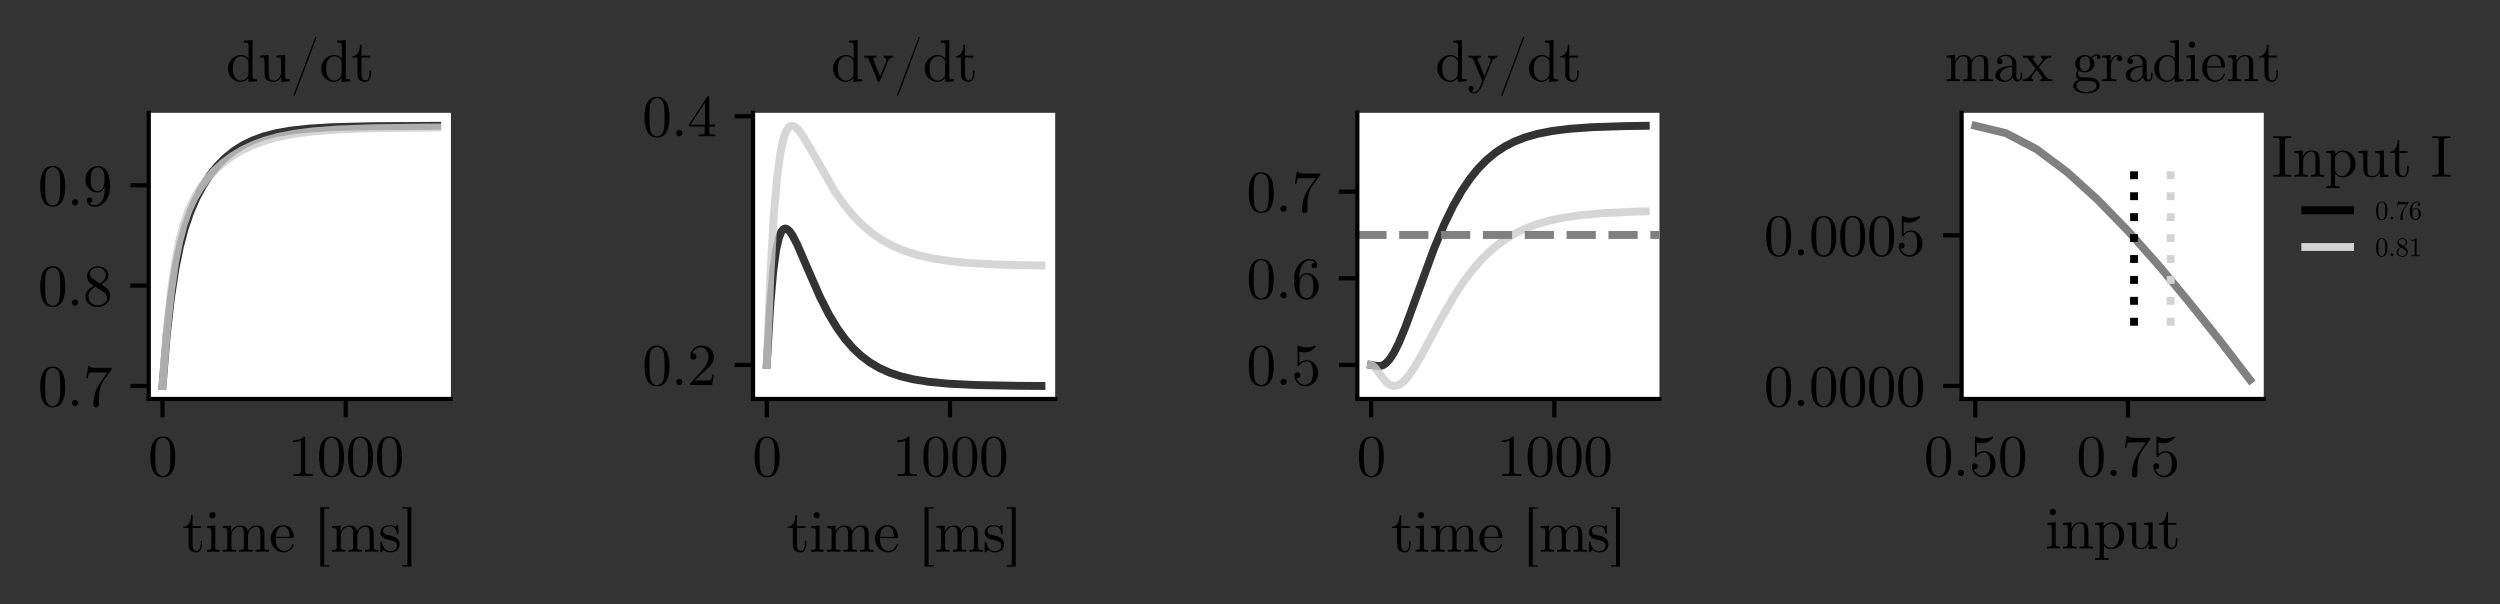 <?xml version="1.0" encoding="utf-8" standalone="no"?>
<!DOCTYPE svg PUBLIC "-//W3C//DTD SVG 1.1//EN"
  "http://www.w3.org/Graphics/SVG/1.1/DTD/svg11.dtd">
<svg xmlns:xlink="http://www.w3.org/1999/xlink" width="474.894pt" height="114.757pt" viewBox="0 0 474.894 114.757" xmlns="http://www.w3.org/2000/svg" version="1.1">
 <rect x="0" y="0" width="474.894" height="114.757" fill="#333333" stroke="none"/>
 <defs>
  <style type="text/css">*{stroke-linejoin: round; stroke-linecap: butt}</style>
 </defs>
 <g id="figure_1">
  <g id="patch_1">
   <path d="M 0 114.757 
L 474.894 114.757 
L 474.894 0 
L 0 0 
L 0 114.757 
z
" style="fill: none"/>
  </g>
  <g id="axes_1">
   <g id="patch_2">
    <path d="M 28.258 75.788 
L 85.652 75.788 
L 85.652 21.428 
L 28.258 21.428 
z
" style="fill: #ffffff"/>
   </g>
   <g id="matplotlib.axis_1">
    <g id="xtick_1">
     <g id="line2d_1">
      <defs>
       <path id="m26c7256513" d="M 0 0 
L 0 3.5 
" style="stroke: #000000; stroke-width: 0.8"/>
      </defs>
      <g>
       <use xlink:href="#m26c7256513" x="30.866" y="75.788" style="stroke: #000000; stroke-width: 0.8"/>
      </g>
     </g>
     <g id="text_1">
      <!-- 0 -->
      <g transform="translate(28.116 90.422)scale(0.11 -0.11)">
       <defs>
        <path id="CMUSerif-Roman-30" d="M 250 2048 
Q 250 2989 486 3501 
Q 819 4262 1600 4262 
Q 1766 4262 1939 4217 
Q 2112 4173 2333 4000 
Q 2554 3827 2688 3546 
Q 2944 3002 2944 2048 
Q 2944 1114 2707 602 
Q 2362 -141 1594 -141 
Q 1306 -141 1014 6 
Q 723 154 538 506 
Q 250 1037 250 2048 
z
M 781 2125 
Q 781 1158 851 774 
Q 928 358 1142 179 
Q 1357 0 1594 0 
Q 1850 0 2064 192 
Q 2278 384 2342 800 
Q 2413 1210 2413 2125 
Q 2413 3014 2349 3373 
Q 2266 3789 2042 3955 
Q 1818 4122 1594 4122 
Q 1510 4122 1420 4096 
Q 1331 4070 1203 4000 
Q 1075 3930 976 3750 
Q 877 3571 832 3302 
Q 781 2957 781 2125 
z
" transform="scale(0.016)"/>
       </defs>
       <use xlink:href="#CMUSerif-Roman-30"/>
      </g>
     </g>
    </g>
    <g id="xtick_2">
     <g id="line2d_2">
      <g>
       <use xlink:href="#m26c7256513" x="65.674" y="75.788" style="stroke: #000000; stroke-width: 0.8"/>
      </g>
     </g>
     <g id="text_2">
      <!-- 1000 -->
      <g transform="translate(54.674 90.422)scale(0.11 -0.11)">
       <defs>
        <path id="CMUSerif-Roman-31" d="M 570 3654 
L 570 3853 
Q 1338 3853 1734 4262 
Q 1843 4262 1862 4236 
Q 1882 4211 1882 4096 
L 1882 506 
Q 1882 314 1974 256 
Q 2067 198 2477 198 
L 2682 198 
L 2682 0 
Q 2458 19 1645 19 
Q 832 19 608 0 
L 608 198 
L 813 198 
Q 1216 198 1312 256 
Q 1408 314 1408 506 
L 1408 3821 
Q 1075 3654 570 3654 
z
" transform="scale(0.016)"/>
       </defs>
       <use xlink:href="#CMUSerif-Roman-31"/>
       <use xlink:href="#CMUSerif-Roman-30" x="50"/>
       <use xlink:href="#CMUSerif-Roman-30" x="100"/>
       <use xlink:href="#CMUSerif-Roman-30" x="150"/>
      </g>
     </g>
    </g>
    <g id="text_3">
     <!-- time [ms] -->
     <g transform="translate(34.636 104.807)scale(0.11 -0.11)">
      <defs>
       <path id="CMUSerif-Roman-74" d="M 122 2560 
L 122 2701 
Q 416 2714 611 2922 
Q 806 3130 873 3386 
Q 941 3642 947 3936 
L 1107 3936 
L 1107 2758 
L 2022 2758 
L 2022 2560 
L 1107 2560 
L 1107 781 
Q 1107 90 1536 90 
Q 1722 90 1843 278 
Q 1965 467 1965 806 
L 1965 1158 
L 2125 1158 
L 2125 794 
Q 2125 448 1965 189 
Q 1805 -70 1491 -70 
Q 1376 -70 1261 -41 
Q 1146 -13 998 64 
Q 851 141 758 329 
Q 666 518 666 794 
L 666 2560 
L 122 2560 
z
" transform="scale(0.016)"/>
       <path id="CMUSerif-Roman-69" d="M 211 0 
L 211 198 
Q 550 198 630 240 
Q 710 282 710 486 
L 710 2208 
Q 710 2445 630 2502 
Q 550 2560 237 2560 
L 237 2758 
L 1133 2829 
L 1133 480 
Q 1133 288 1200 243 
Q 1267 198 1581 198 
L 1581 0 
Q 928 19 915 19 
Q 826 19 211 0 
z
M 480 3942 
Q 480 4070 579 4176 
Q 678 4282 819 4282 
Q 960 4282 1059 4186 
Q 1158 4090 1158 3942 
Q 1158 3795 1059 3699 
Q 960 3603 819 3603 
Q 672 3603 576 3705 
Q 480 3808 480 3942 
z
" transform="scale(0.016)"/>
       <path id="CMUSerif-Roman-6d" d="M 205 0 
L 205 198 
Q 544 198 624 240 
Q 704 282 704 486 
L 704 2202 
Q 704 2438 621 2499 
Q 538 2560 205 2560 
L 205 2758 
L 1107 2829 
L 1107 2157 
Q 1408 2829 2054 2829 
Q 2803 2829 2906 2202 
Q 3014 2445 3244 2637 
Q 3475 2829 3834 2829 
Q 4314 2829 4506 2592 
Q 4646 2432 4675 2253 
Q 4704 2074 4704 1613 
L 4704 390 
Q 4710 256 4812 227 
Q 4915 198 5203 198 
L 5203 0 
Q 4550 19 4486 19 
Q 4435 19 3763 0 
L 3763 198 
Q 4102 198 4182 240 
Q 4262 282 4262 486 
L 4262 1978 
Q 4262 2304 4163 2496 
Q 4064 2688 3789 2688 
Q 3456 2688 3190 2409 
Q 2925 2131 2925 1664 
L 2925 486 
Q 2925 282 3005 240 
Q 3085 198 3424 198 
L 3424 0 
Q 2771 19 2707 19 
Q 2656 19 1984 0 
L 1984 198 
Q 2323 198 2403 240 
Q 2483 282 2483 486 
L 2483 1978 
Q 2483 2304 2384 2496 
Q 2285 2688 2010 2688 
Q 1677 2688 1411 2409 
Q 1146 2131 1146 1664 
L 1146 486 
Q 1146 282 1226 240 
Q 1306 198 1645 198 
L 1645 0 
Q 992 19 928 19 
Q 877 19 205 0 
z
" transform="scale(0.016)"/>
       <path id="CMUSerif-Roman-65" d="M 179 1408 
Q 179 2010 566 2438 
Q 954 2867 1510 2867 
Q 2074 2867 2365 2502 
Q 2656 2138 2656 1613 
Q 2656 1517 2630 1497 
Q 2605 1478 2496 1478 
L 710 1478 
Q 710 826 902 518 
Q 1171 90 1626 90 
Q 1690 90 1763 102 
Q 1837 115 1990 169 
Q 2144 224 2278 371 
Q 2413 518 2490 749 
Q 2509 838 2573 838 
Q 2656 838 2656 762 
Q 2656 704 2595 579 
Q 2534 454 2419 304 
Q 2304 154 2080 42 
Q 1856 -70 1587 -70 
Q 1024 -70 601 355 
Q 179 781 179 1408 
z
M 717 1613 
L 2234 1613 
Q 2234 1747 2211 1897 
Q 2189 2048 2121 2256 
Q 2054 2464 1897 2595 
Q 1741 2726 1510 2726 
Q 1408 2726 1296 2681 
Q 1184 2637 1049 2531 
Q 915 2426 822 2186 
Q 730 1946 717 1613 
z
" transform="scale(0.016)"/>
       <path id="CMUSerif-Roman-20" transform="scale(0.016)"/>
       <path id="CMUSerif-Roman-5b" d="M 666 -1600 
L 666 4800 
L 1632 4800 
L 1632 4653 
L 1094 4653 
L 1094 -1453 
L 1632 -1453 
L 1632 -1600 
L 666 -1600 
z
" transform="scale(0.016)"/>
       <path id="CMUSerif-Roman-73" d="M 211 83 
L 211 928 
Q 211 998 214 1024 
Q 218 1050 237 1069 
Q 256 1088 294 1088 
Q 339 1088 355 1069 
Q 371 1050 384 979 
Q 480 538 688 304 
Q 896 70 1274 70 
Q 1632 70 1814 230 
Q 1997 390 1997 653 
Q 1997 1120 1331 1242 
Q 947 1318 787 1369 
Q 627 1421 486 1536 
Q 211 1760 211 2080 
Q 211 2400 454 2633 
Q 698 2867 1235 2867 
Q 1594 2867 1837 2688 
Q 1907 2746 1946 2790 
Q 2029 2867 2074 2867 
Q 2125 2867 2134 2835 
Q 2144 2803 2144 2714 
L 2144 2067 
Q 2144 1997 2141 1971 
Q 2138 1946 2118 1930 
Q 2099 1914 2061 1914 
Q 1990 1914 1984 1971 
Q 1933 2746 1235 2746 
Q 858 2746 688 2602 
Q 518 2458 518 2259 
Q 518 2150 569 2067 
Q 621 1984 688 1936 
Q 755 1888 880 1843 
Q 1005 1798 1081 1782 
Q 1158 1766 1306 1734 
Q 1818 1638 2035 1427 
Q 2304 1158 2304 819 
Q 2304 442 2048 186 
Q 1792 -70 1274 -70 
Q 858 -70 570 205 
Q 531 166 502 134 
Q 474 102 464 89 
Q 454 77 451 70 
Q 448 64 442 58 
Q 314 -70 282 -70 
Q 230 -70 220 -38 
Q 211 -6 211 83 
z
" transform="scale(0.016)"/>
       <path id="CMUSerif-Roman-5d" d="M 134 -1453 
L 672 -1453 
L 672 4653 
L 134 4653 
L 134 4800 
L 1101 4800 
L 1101 -1600 
L 134 -1600 
L 134 -1453 
z
" transform="scale(0.016)"/>
      </defs>
      <use xlink:href="#CMUSerif-Roman-74"/>
      <use xlink:href="#CMUSerif-Roman-69" x="38.8"/>
      <use xlink:href="#CMUSerif-Roman-6d" x="66.5"/>
      <use xlink:href="#CMUSerif-Roman-65" x="149.8"/>
      <use xlink:href="#CMUSerif-Roman-20" x="194.2"/>
      <use xlink:href="#CMUSerif-Roman-5b" x="227.5"/>
      <use xlink:href="#CMUSerif-Roman-6d" x="255.3"/>
      <use xlink:href="#CMUSerif-Roman-73" x="338.6"/>
      <use xlink:href="#CMUSerif-Roman-5d" x="378"/>
     </g>
    </g>
   </g>
   <g id="matplotlib.axis_2">
    <g id="ytick_1">
     <g id="line2d_3">
      <defs>
       <path id="m5a44661dbb" d="M 0 0 
L -3.5 0 
" style="stroke: #000000; stroke-width: 0.8"/>
      </defs>
      <g>
       <use xlink:href="#m5a44661dbb" x="28.258" y="73.317" style="stroke: #000000; stroke-width: 0.8"/>
      </g>
     </g>
     <g id="text_4">
      <!-- 0.7 -->
      <g transform="translate(7.2 77.134)scale(0.11 -0.11)">
       <defs>
        <path id="CMUSerif-Roman-2e" d="M 640 102 
Q 544 205 544 339 
Q 544 474 640 573 
Q 736 672 883 672 
Q 1024 672 1120 579 
Q 1216 486 1216 339 
Q 1216 192 1113 96 
Q 1011 0 883 0 
Q 736 0 640 102 
z
" transform="scale(0.016)"/>
        <path id="CMUSerif-Roman-37" d="M 358 3008 
L 570 4326 
L 730 4326 
Q 749 4250 781 4214 
Q 813 4179 995 4150 
Q 1178 4122 1549 4122 
L 3104 4122 
Q 3104 3974 3046 3898 
L 2182 2682 
Q 1907 2298 1786 1587 
Q 1715 1114 1715 538 
L 1715 211 
Q 1715 -141 1420 -141 
Q 1126 -141 1126 211 
Q 1126 1434 1914 2618 
Q 1997 2739 2307 3174 
Q 2618 3610 2630 3629 
L 1306 3629 
Q 723 3629 678 3590 
Q 614 3533 518 3008 
L 358 3008 
z
" transform="scale(0.016)"/>
       </defs>
       <use xlink:href="#CMUSerif-Roman-30"/>
       <use xlink:href="#CMUSerif-Roman-2e" x="50"/>
       <use xlink:href="#CMUSerif-Roman-37" x="77.8"/>
      </g>
     </g>
    </g>
    <g id="ytick_2">
     <g id="line2d_4">
      <g>
       <use xlink:href="#m5a44661dbb" x="28.258" y="54.26" style="stroke: #000000; stroke-width: 0.8"/>
      </g>
     </g>
     <g id="text_5">
      <!-- 0.8 -->
      <g transform="translate(7.2 58.077)scale(0.11 -0.11)">
       <defs>
        <path id="CMUSerif-Roman-38" d="M 269 966 
Q 269 1683 1190 2144 
Q 794 2413 723 2490 
Q 442 2803 442 3194 
Q 442 3642 781 3952 
Q 1120 4262 1600 4262 
Q 2061 4262 2406 3996 
Q 2752 3731 2752 3309 
Q 2752 2714 1978 2317 
Q 2490 1997 2611 1862 
Q 2925 1517 2925 1075 
Q 2925 563 2531 211 
Q 2138 -141 1594 -141 
Q 1062 -141 665 169 
Q 269 480 269 966 
z
M 589 966 
Q 589 570 886 304 
Q 1184 38 1600 38 
Q 2003 38 2304 268 
Q 2605 499 2605 845 
Q 2605 979 2560 1094 
Q 2515 1210 2425 1302 
Q 2336 1395 2281 1436 
Q 2227 1478 2125 1549 
L 1338 2048 
Q 589 1632 589 966 
z
M 723 3443 
Q 723 3136 1043 2925 
L 1837 2413 
Q 2470 2784 2470 3309 
Q 2470 3648 2211 3875 
Q 1952 4102 1594 4102 
Q 1242 4102 982 3916 
Q 723 3731 723 3443 
z
" transform="scale(0.016)"/>
       </defs>
       <use xlink:href="#CMUSerif-Roman-30"/>
       <use xlink:href="#CMUSerif-Roman-2e" x="50"/>
       <use xlink:href="#CMUSerif-Roman-38" x="77.8"/>
      </g>
     </g>
    </g>
    <g id="ytick_3">
     <g id="line2d_5">
      <g>
       <use xlink:href="#m5a44661dbb" x="28.258" y="35.203" style="stroke: #000000; stroke-width: 0.8"/>
      </g>
     </g>
     <g id="text_6">
      <!-- 0.9 -->
      <g transform="translate(7.2 39.02)scale(0.11 -0.11)">
       <defs>
        <path id="CMUSerif-Roman-39" d="M 269 2822 
Q 269 3162 368 3395 
Q 467 3629 678 3859 
Q 1062 4262 1619 4262 
Q 1856 4262 2067 4163 
Q 2278 4064 2480 3837 
Q 2682 3610 2803 3165 
Q 2925 2720 2925 2106 
Q 2925 1114 2445 486 
Q 1965 -141 1318 -141 
Q 909 -141 669 44 
Q 429 230 429 550 
Q 429 717 521 787 
Q 614 858 723 858 
Q 838 858 928 781 
Q 1018 704 1018 563 
Q 1018 448 944 358 
Q 870 269 685 269 
Q 870 38 1312 38 
Q 1472 38 1632 112 
Q 1792 186 1965 365 
Q 2138 544 2243 921 
Q 2349 1299 2349 1830 
L 2349 2035 
Q 2093 1395 1549 1395 
Q 1011 1395 640 1808 
Q 269 2221 269 2822 
z
M 845 2816 
Q 845 2182 960 1946 
Q 1158 1542 1555 1542 
Q 1946 1542 2141 1891 
Q 2336 2240 2336 2694 
Q 2336 3322 2234 3597 
Q 2042 4102 1619 4102 
Q 1197 4102 979 3699 
Q 845 3462 845 2816 
z
" transform="scale(0.016)"/>
       </defs>
       <use xlink:href="#CMUSerif-Roman-30"/>
       <use xlink:href="#CMUSerif-Roman-2e" x="50"/>
       <use xlink:href="#CMUSerif-Roman-39" x="77.8"/>
      </g>
     </g>
    </g>
   </g>
   <g id="line2d_6">
    <path d="M 30.866 73.317 
L 31.667 63.68 
L 32.468 56.588 
L 33.303 51.113 
L 34.173 46.838 
L 35.113 43.31 
L 36.157 40.259 
L 37.306 37.599 
L 38.559 35.262 
L 39.916 33.206 
L 41.344 31.446 
L 42.84 29.949 
L 44.441 28.665 
L 46.147 27.585 
L 47.992 26.684 
L 50.045 25.931 
L 52.412 25.308 
L 55.197 24.811 
L 58.678 24.426 
L 63.342 24.148 
L 70.373 23.974 
L 83.043 23.899 
L 83.043 23.899 
" clip-path="url(#p5d5143a690)" style="fill: none; stroke: #000000; stroke-opacity: 0.8; stroke-width: 1.5; stroke-linecap: square"/>
   </g>
   <g id="line2d_7">
    <path d="M 30.866 73.317 
L 31.667 62.945 
L 32.468 55.325 
L 33.268 49.775 
L 34.069 45.707 
L 34.904 42.552 
L 35.809 39.975 
L 36.819 37.773 
L 37.932 35.869 
L 39.22 34.106 
L 40.682 32.48 
L 42.318 30.99 
L 44.093 29.67 
L 46.008 28.52 
L 48.096 27.526 
L 50.394 26.684 
L 52.969 25.982 
L 55.963 25.405 
L 59.548 24.949 
L 64.108 24.604 
L 70.408 24.366 
L 80.607 24.23 
L 83.043 24.217 
L 83.043 24.217 
" clip-path="url(#p5d5143a690)" style="fill: none; stroke: #cccccc; stroke-opacity: 0.8; stroke-width: 1.5; stroke-linecap: square"/>
   </g>
   <g id="patch_3">
    <path d="M 28.258 75.788 
L 28.258 21.428 
" style="fill: none; stroke: #000000; stroke-width: 0.8; stroke-linejoin: miter; stroke-linecap: square"/>
   </g>
   <g id="patch_4">
    <path d="M 28.258 75.788 
L 85.652 75.788 
" style="fill: none; stroke: #000000; stroke-width: 0.8; stroke-linejoin: miter; stroke-linecap: square"/>
   </g>
   <g id="text_7">
    <!-- du/dt -->
    <g transform="translate(42.913 15.428)scale(0.11 -0.11)">
     <defs>
      <path id="CMUSerif-Roman-64" d="M 218 1376 
Q 218 1984 643 2406 
Q 1069 2829 1645 2829 
Q 2131 2829 2451 2432 
L 2451 3814 
Q 2451 4051 2368 4112 
Q 2285 4173 1952 4173 
L 1952 4371 
L 2874 4442 
L 2874 557 
Q 2874 320 2957 259 
Q 3040 198 3373 198 
L 3373 0 
L 2432 -70 
L 2432 352 
Q 2099 -70 1574 -70 
Q 1024 -70 621 352 
Q 218 774 218 1376 
z
M 749 1370 
Q 749 774 934 480 
Q 1190 70 1606 70 
Q 2080 70 2362 518 
Q 2432 627 2432 755 
L 2432 2067 
Q 2432 2195 2362 2304 
Q 2099 2688 1670 2688 
Q 1222 2688 947 2278 
Q 749 1971 749 1370 
z
" transform="scale(0.016)"/>
      <path id="CMUSerif-Roman-75" d="M 205 2560 
L 205 2758 
L 1146 2829 
L 1146 704 
Q 1146 550 1158 460 
Q 1171 371 1222 268 
Q 1274 166 1395 118 
Q 1517 70 1709 70 
Q 2054 70 2268 355 
Q 2483 640 2483 1062 
L 2483 2202 
Q 2483 2438 2400 2499 
Q 2317 2560 1984 2560 
L 1984 2758 
L 2925 2829 
L 2925 557 
Q 2925 320 3008 259 
Q 3091 198 3424 198 
L 3424 0 
L 2502 -70 
L 2502 506 
Q 2234 -70 1677 -70 
Q 1395 -70 1203 0 
Q 1011 70 915 160 
Q 819 250 768 422 
Q 717 595 710 700 
Q 704 806 704 1011 
L 704 1971 
Q 704 2406 640 2483 
Q 576 2560 205 2560 
z
" transform="scale(0.016)"/>
      <path id="CMUSerif-Roman-2f" d="M 365 -1510 
Q 365 -1478 390 -1408 
L 2650 4627 
Q 2650 4634 2666 4669 
Q 2682 4704 2691 4726 
Q 2701 4749 2720 4768 
Q 2739 4787 2765 4787 
Q 2829 4787 2829 4710 
Q 2829 4704 2810 4627 
L 544 -1414 
Q 506 -1523 483 -1555 
Q 461 -1587 422 -1587 
Q 365 -1587 365 -1510 
z
" transform="scale(0.016)"/>
     </defs>
     <use xlink:href="#CMUSerif-Roman-64"/>
     <use xlink:href="#CMUSerif-Roman-75" x="55.5"/>
     <use xlink:href="#CMUSerif-Roman-2f" x="111"/>
     <use xlink:href="#CMUSerif-Roman-64" x="161"/>
     <use xlink:href="#CMUSerif-Roman-74" x="216.5"/>
    </g>
   </g>
  </g>
  <g id="axes_2">
   <g id="patch_5">
    <path d="M 143.046 75.788 
L 200.441 75.788 
L 200.441 21.428 
L 143.046 21.428 
z
" style="fill: #ffffff"/>
   </g>
   <g id="matplotlib.axis_3">
    <g id="xtick_3">
     <g id="line2d_8">
      <g>
       <use xlink:href="#m26c7256513" x="145.655" y="75.788" style="stroke: #000000; stroke-width: 0.8"/>
      </g>
     </g>
     <g id="text_8">
      <!-- 0 -->
      <g transform="translate(142.905 90.422)scale(0.11 -0.11)">
       <use xlink:href="#CMUSerif-Roman-30"/>
      </g>
     </g>
    </g>
    <g id="xtick_4">
     <g id="line2d_9">
      <g>
       <use xlink:href="#m26c7256513" x="180.463" y="75.788" style="stroke: #000000; stroke-width: 0.8"/>
      </g>
     </g>
     <g id="text_9">
      <!-- 1000 -->
      <g transform="translate(169.463 90.422)scale(0.11 -0.11)">
       <use xlink:href="#CMUSerif-Roman-31"/>
       <use xlink:href="#CMUSerif-Roman-30" x="50"/>
       <use xlink:href="#CMUSerif-Roman-30" x="100"/>
       <use xlink:href="#CMUSerif-Roman-30" x="150"/>
      </g>
     </g>
    </g>
    <g id="text_10">
     <!-- time [ms] -->
     <g transform="translate(149.425 104.807)scale(0.11 -0.11)">
      <use xlink:href="#CMUSerif-Roman-74"/>
      <use xlink:href="#CMUSerif-Roman-69" x="38.8"/>
      <use xlink:href="#CMUSerif-Roman-6d" x="66.5"/>
      <use xlink:href="#CMUSerif-Roman-65" x="149.8"/>
      <use xlink:href="#CMUSerif-Roman-20" x="194.2"/>
      <use xlink:href="#CMUSerif-Roman-5b" x="227.5"/>
      <use xlink:href="#CMUSerif-Roman-6d" x="255.3"/>
      <use xlink:href="#CMUSerif-Roman-73" x="338.6"/>
      <use xlink:href="#CMUSerif-Roman-5d" x="378"/>
     </g>
    </g>
   </g>
   <g id="matplotlib.axis_4">
    <g id="ytick_4">
     <g id="line2d_10">
      <g>
       <use xlink:href="#m5a44661dbb" x="143.046" y="69.325" style="stroke: #000000; stroke-width: 0.8"/>
      </g>
     </g>
     <g id="text_11">
      <!-- 0.2 -->
      <g transform="translate(121.989 73.142)scale(0.11 -0.11)">
       <defs>
        <path id="CMUSerif-Roman-32" d="M 320 0 
Q 320 115 329 150 
Q 339 186 390 237 
L 1619 1606 
Q 2291 2362 2291 3021 
Q 2291 3450 2067 3757 
Q 1843 4064 1434 4064 
Q 1152 4064 915 3891 
Q 678 3718 570 3411 
Q 589 3418 653 3418 
Q 813 3418 902 3318 
Q 992 3219 992 3085 
Q 992 2912 880 2829 
Q 768 2746 659 2746 
Q 614 2746 556 2755 
Q 499 2765 409 2854 
Q 320 2944 320 3104 
Q 320 3552 659 3907 
Q 998 4262 1517 4262 
Q 2106 4262 2490 3913 
Q 2874 3565 2874 3021 
Q 2874 2829 2816 2656 
Q 2758 2483 2681 2348 
Q 2605 2214 2400 2000 
Q 2195 1786 2028 1632 
Q 1862 1478 1491 1152 
L 813 493 
L 1965 493 
Q 2528 493 2573 544 
Q 2637 634 2714 1114 
L 2874 1114 
L 2694 0 
L 320 0 
z
" transform="scale(0.016)"/>
       </defs>
       <use xlink:href="#CMUSerif-Roman-30"/>
       <use xlink:href="#CMUSerif-Roman-2e" x="50"/>
       <use xlink:href="#CMUSerif-Roman-32" x="77.8"/>
      </g>
     </g>
    </g>
    <g id="ytick_5">
     <g id="line2d_11">
      <g>
       <use xlink:href="#m5a44661dbb" x="143.046" y="22.076" style="stroke: #000000; stroke-width: 0.8"/>
      </g>
     </g>
     <g id="text_12">
      <!-- 0.4 -->
      <g transform="translate(121.989 25.893)scale(0.11 -0.11)">
       <defs>
        <path id="CMUSerif-Roman-34" d="M 179 1056 
L 179 1254 
L 2144 4256 
Q 2195 4333 2272 4333 
Q 2342 4333 2358 4304 
Q 2374 4275 2374 4166 
L 2374 1254 
L 3014 1254 
L 3014 1056 
L 2374 1056 
L 2374 499 
Q 2374 314 2451 256 
Q 2528 198 2861 198 
L 2995 198 
L 2995 0 
Q 2733 19 2125 19 
Q 1523 19 1261 0 
L 1261 198 
L 1395 198 
Q 1728 198 1805 256 
Q 1882 314 1882 499 
L 1882 1056 
L 179 1056 
z
M 358 1254 
L 1920 1254 
L 1920 3642 
L 358 1254 
z
" transform="scale(0.016)"/>
       </defs>
       <use xlink:href="#CMUSerif-Roman-30"/>
       <use xlink:href="#CMUSerif-Roman-2e" x="50"/>
       <use xlink:href="#CMUSerif-Roman-34" x="77.8"/>
      </g>
     </g>
    </g>
   </g>
   <g id="line2d_12">
    <path d="M 145.655 69.325 
L 146.282 58.341 
L 146.873 51.57 
L 147.43 47.512 
L 147.952 45.193 
L 148.405 44.047 
L 148.823 43.528 
L 149.171 43.406 
L 149.519 43.507 
L 149.971 43.901 
L 150.563 44.749 
L 151.433 46.437 
L 152.999 50.066 
L 155.749 56.384 
L 157.455 59.725 
L 159.021 62.32 
L 160.553 64.44 
L 162.084 66.189 
L 163.651 67.647 
L 165.287 68.87 
L 167.027 69.895 
L 168.941 70.761 
L 171.065 71.474 
L 173.536 72.064 
L 176.495 72.534 
L 180.219 72.889 
L 185.336 73.14 
L 193.411 73.287 
L 197.832 73.317 
L 197.832 73.317 
" clip-path="url(#p2dc6ab4477)" style="fill: none; stroke: #000000; stroke-opacity: 0.8; stroke-width: 1.5; stroke-linecap: square"/>
   </g>
   <g id="line2d_13">
    <path d="M 145.655 69.325 
L 146.316 52.529 
L 146.978 41.056 
L 147.604 33.804 
L 148.196 29.308 
L 148.753 26.6 
L 149.275 25.052 
L 149.762 24.254 
L 150.18 23.948 
L 150.598 23.913 
L 151.05 24.112 
L 151.642 24.65 
L 152.443 25.718 
L 153.696 27.819 
L 158.603 36.39 
L 160.448 39.007 
L 162.223 41.141 
L 163.964 42.893 
L 165.739 44.373 
L 167.619 45.65 
L 169.603 46.726 
L 171.761 47.639 
L 174.162 48.408 
L 176.912 49.047 
L 180.149 49.561 
L 184.152 49.963 
L 189.443 50.255 
L 197.24 50.442 
L 197.832 50.45 
L 197.832 50.45 
" clip-path="url(#p2dc6ab4477)" style="fill: none; stroke: #cccccc; stroke-opacity: 0.8; stroke-width: 1.5; stroke-linecap: square"/>
   </g>
   <g id="patch_6">
    <path d="M 143.046 75.788 
L 143.046 21.428 
" style="fill: none; stroke: #000000; stroke-width: 0.8; stroke-linejoin: miter; stroke-linecap: square"/>
   </g>
   <g id="patch_7">
    <path d="M 143.046 75.788 
L 200.441 75.788 
" style="fill: none; stroke: #000000; stroke-width: 0.8; stroke-linejoin: miter; stroke-linecap: square"/>
   </g>
   <g id="text_13">
    <!-- dv/dt -->
    <g transform="translate(157.856 15.428)scale(0.11 -0.11)">
     <defs>
      <path id="CMUSerif-Roman-76" d="M 122 2560 
L 122 2758 
Q 410 2739 742 2739 
Q 864 2739 1440 2758 
L 1440 2560 
Q 1075 2560 1075 2394 
Q 1075 2368 1114 2285 
L 1830 499 
L 2483 2131 
Q 2522 2240 2522 2285 
Q 2522 2394 2448 2474 
Q 2374 2554 2214 2560 
L 2214 2758 
Q 2541 2739 2771 2739 
Q 3034 2739 3251 2758 
L 3251 2560 
Q 3059 2560 2924 2473 
Q 2790 2387 2748 2313 
Q 2707 2240 2662 2131 
L 1824 51 
Q 1773 -70 1690 -70 
Q 1632 -70 1609 -48 
Q 1587 -26 1555 51 
L 634 2323 
Q 570 2483 490 2521 
Q 410 2560 122 2560 
z
" transform="scale(0.016)"/>
     </defs>
     <use xlink:href="#CMUSerif-Roman-64"/>
     <use xlink:href="#CMUSerif-Roman-76" x="55.5"/>
     <use xlink:href="#CMUSerif-Roman-2f" x="108.2"/>
     <use xlink:href="#CMUSerif-Roman-64" x="158.2"/>
     <use xlink:href="#CMUSerif-Roman-74" x="213.7"/>
    </g>
   </g>
  </g>
  <g id="axes_3">
   <g id="patch_8">
    <path d="M 257.835 75.788 
L 315.229 75.788 
L 315.229 21.428 
L 257.835 21.428 
z
" style="fill: #ffffff"/>
   </g>
   <g id="matplotlib.axis_5">
    <g id="xtick_5">
     <g id="line2d_14">
      <g>
       <use xlink:href="#m26c7256513" x="260.444" y="75.788" style="stroke: #000000; stroke-width: 0.8"/>
      </g>
     </g>
     <g id="text_14">
      <!-- 0 -->
      <g transform="translate(257.694 90.422)scale(0.11 -0.11)">
       <use xlink:href="#CMUSerif-Roman-30"/>
      </g>
     </g>
    </g>
    <g id="xtick_6">
     <g id="line2d_15">
      <g>
       <use xlink:href="#m26c7256513" x="295.251" y="75.788" style="stroke: #000000; stroke-width: 0.8"/>
      </g>
     </g>
     <g id="text_15">
      <!-- 1000 -->
      <g transform="translate(284.251 90.422)scale(0.11 -0.11)">
       <use xlink:href="#CMUSerif-Roman-31"/>
       <use xlink:href="#CMUSerif-Roman-30" x="50"/>
       <use xlink:href="#CMUSerif-Roman-30" x="100"/>
       <use xlink:href="#CMUSerif-Roman-30" x="150"/>
      </g>
     </g>
    </g>
    <g id="text_16">
     <!-- time [ms] -->
     <g transform="translate(264.213 104.807)scale(0.11 -0.11)">
      <use xlink:href="#CMUSerif-Roman-74"/>
      <use xlink:href="#CMUSerif-Roman-69" x="38.8"/>
      <use xlink:href="#CMUSerif-Roman-6d" x="66.5"/>
      <use xlink:href="#CMUSerif-Roman-65" x="149.8"/>
      <use xlink:href="#CMUSerif-Roman-20" x="194.2"/>
      <use xlink:href="#CMUSerif-Roman-5b" x="227.5"/>
      <use xlink:href="#CMUSerif-Roman-6d" x="255.3"/>
      <use xlink:href="#CMUSerif-Roman-73" x="338.6"/>
      <use xlink:href="#CMUSerif-Roman-5d" x="378"/>
     </g>
    </g>
   </g>
   <g id="matplotlib.axis_6">
    <g id="ytick_6">
     <g id="line2d_16">
      <g>
       <use xlink:href="#m5a44661dbb" x="257.835" y="69.324" style="stroke: #000000; stroke-width: 0.8"/>
      </g>
     </g>
     <g id="text_17">
      <!-- 0.5 -->
      <g transform="translate(236.777 73.142)scale(0.11 -0.11)">
       <defs>
        <path id="CMUSerif-Roman-35" d="M 320 1030 
Q 320 1222 422 1296 
Q 525 1370 634 1370 
Q 781 1370 867 1277 
Q 954 1184 954 1056 
Q 954 928 867 835 
Q 781 742 634 742 
Q 563 742 525 755 
Q 608 461 867 249 
Q 1126 38 1466 38 
Q 1894 38 2150 454 
Q 2304 723 2304 1331 
Q 2304 1869 2189 2138 
Q 2010 2547 1645 2547 
Q 1126 2547 819 2099 
Q 781 2042 736 2042 
Q 672 2042 659 2077 
Q 646 2112 646 2208 
L 646 4102 
Q 646 4256 710 4256 
Q 736 4256 787 4237 
Q 1190 4058 1638 4058 
Q 2099 4058 2509 4243 
Q 2541 4262 2560 4262 
Q 2624 4262 2624 4192 
Q 2624 4166 2573 4092 
Q 2522 4019 2413 3923 
Q 2304 3827 2163 3737 
Q 2022 3648 1817 3587 
Q 1613 3526 1389 3526 
Q 1120 3526 845 3610 
L 845 2362 
Q 1178 2688 1658 2688 
Q 2170 2688 2522 2275 
Q 2874 1862 2874 1286 
Q 2874 685 2458 272 
Q 2042 -141 1478 -141 
Q 966 -141 643 224 
Q 320 589 320 1030 
z
" transform="scale(0.016)"/>
       </defs>
       <use xlink:href="#CMUSerif-Roman-30"/>
       <use xlink:href="#CMUSerif-Roman-2e" x="50"/>
       <use xlink:href="#CMUSerif-Roman-35" x="77.8"/>
      </g>
     </g>
    </g>
    <g id="ytick_7">
     <g id="line2d_17">
      <g>
       <use xlink:href="#m5a44661dbb" x="257.835" y="52.865" style="stroke: #000000; stroke-width: 0.8"/>
      </g>
     </g>
     <g id="text_18">
      <!-- 0.6 -->
      <g transform="translate(236.777 56.683)scale(0.11 -0.11)">
       <defs>
        <path id="CMUSerif-Roman-36" d="M 269 2022 
Q 269 3027 781 3644 
Q 1293 4262 1952 4262 
Q 2336 4262 2550 4067 
Q 2765 3872 2765 3571 
Q 2765 3405 2669 3334 
Q 2573 3264 2470 3264 
Q 2355 3264 2265 3341 
Q 2176 3418 2176 3558 
Q 2176 3846 2528 3846 
Q 2362 4102 1965 4102 
Q 1843 4102 1718 4067 
Q 1594 4032 1430 3913 
Q 1267 3795 1142 3606 
Q 1018 3418 931 3066 
Q 845 2714 845 2253 
L 845 2099 
Q 1107 2733 1644 2733 
Q 2182 2733 2553 2323 
Q 2925 1914 2925 1306 
Q 2925 685 2537 272 
Q 2150 -141 1606 -141 
Q 1363 -141 1142 -38 
Q 922 64 717 294 
Q 512 525 390 969 
Q 269 1414 269 2022 
z
M 858 1446 
Q 858 819 973 518 
Q 992 467 1033 400 
Q 1075 333 1148 243 
Q 1222 154 1344 96 
Q 1466 38 1606 38 
Q 2035 38 2240 454 
Q 2349 685 2349 1312 
Q 2349 1952 2234 2189 
Q 2035 2586 1638 2586 
Q 1370 2586 1184 2400 
Q 998 2214 928 1968 
Q 858 1722 858 1446 
z
" transform="scale(0.016)"/>
       </defs>
       <use xlink:href="#CMUSerif-Roman-30"/>
       <use xlink:href="#CMUSerif-Roman-2e" x="50"/>
       <use xlink:href="#CMUSerif-Roman-36" x="77.8"/>
      </g>
     </g>
    </g>
    <g id="ytick_8">
     <g id="line2d_18">
      <g>
       <use xlink:href="#m5a44661dbb" x="257.835" y="36.407" style="stroke: #000000; stroke-width: 0.8"/>
      </g>
     </g>
     <g id="text_19">
      <!-- 0.7 -->
      <g transform="translate(236.777 40.224)scale(0.11 -0.11)">
       <use xlink:href="#CMUSerif-Roman-30"/>
       <use xlink:href="#CMUSerif-Roman-2e" x="50"/>
       <use xlink:href="#CMUSerif-Roman-37" x="77.8"/>
      </g>
     </g>
    </g>
   </g>
   <g id="line2d_19">
    <path d="M 260.444 69.324 
L 261.14 69.441 
L 262.08 69.55 
L 262.706 69.381 
L 263.298 68.987 
L 263.959 68.271 
L 264.76 67.044 
L 265.734 65.1 
L 267.022 61.977 
L 269.111 56.226 
L 272.417 47.193 
L 274.332 42.629 
L 276.037 39.117 
L 277.673 36.249 
L 279.275 33.887 
L 280.841 31.964 
L 282.442 30.343 
L 284.078 28.997 
L 285.818 27.852 
L 287.698 26.886 
L 289.752 26.085 
L 292.084 25.421 
L 294.799 24.886 
L 298.105 24.468 
L 302.422 24.159 
L 308.617 23.957 
L 312.62 23.899 
L 312.62 23.899 
" clip-path="url(#p74c76905a0)" style="fill: none; stroke: #000000; stroke-opacity: 0.8; stroke-width: 1.5; stroke-linecap: square"/>
   </g>
   <g id="line2d_20">
    <path d="M 260.444 69.324 
L 260.792 69.449 
L 261.244 69.883 
L 262.219 71.228 
L 263.263 72.518 
L 263.994 73.081 
L 264.621 73.299 
L 265.212 73.28 
L 265.839 73.04 
L 266.57 72.503 
L 267.44 71.562 
L 268.519 70.042 
L 270.016 67.507 
L 273.357 61.248 
L 275.898 56.772 
L 277.917 53.655 
L 279.797 51.154 
L 281.607 49.105 
L 283.417 47.384 
L 285.261 45.931 
L 287.211 44.681 
L 289.264 43.63 
L 291.492 42.742 
L 293.963 41.998 
L 296.818 41.379 
L 300.194 40.881 
L 304.406 40.497 
L 310.01 40.224 
L 312.62 40.15 
L 312.62 40.15 
" clip-path="url(#p74c76905a0)" style="fill: none; stroke: #cccccc; stroke-opacity: 0.8; stroke-width: 1.5; stroke-linecap: square"/>
   </g>
   <g id="line2d_21">
    <path d="M 257.835 44.636 
L 315.229 44.636 
" clip-path="url(#p74c76905a0)" style="fill: none; stroke-dasharray: 5.55,2.4; stroke-dashoffset: 0; stroke: #808080; stroke-width: 1.5"/>
   </g>
   <g id="patch_9">
    <path d="M 257.835 75.788 
L 257.835 21.428 
" style="fill: none; stroke: #000000; stroke-width: 0.8; stroke-linejoin: miter; stroke-linecap: square"/>
   </g>
   <g id="patch_10">
    <path d="M 257.835 75.788 
L 315.229 75.788 
" style="fill: none; stroke: #000000; stroke-width: 0.8; stroke-linejoin: miter; stroke-linecap: square"/>
   </g>
   <g id="text_20">
    <!-- dy/dt -->
    <g transform="translate(272.644 15.428)scale(0.11 -0.11)">
     <defs>
      <path id="CMUSerif-Roman-79" d="M 122 -794 
Q 122 -659 202 -588 
Q 282 -518 390 -518 
Q 506 -518 582 -592 
Q 659 -666 659 -787 
Q 659 -1024 410 -1056 
Q 531 -1171 710 -1171 
Q 902 -1171 1056 -1030 
Q 1210 -890 1277 -755 
Q 1344 -621 1440 -378 
Q 1530 -186 1600 0 
L 640 2336 
Q 576 2490 480 2525 
Q 384 2560 122 2560 
L 122 2758 
Q 410 2739 742 2739 
Q 941 2739 1440 2758 
L 1440 2560 
Q 1082 2560 1082 2394 
Q 1082 2374 1120 2278 
L 1830 557 
L 2477 2131 
Q 2515 2221 2515 2285 
Q 2515 2547 2214 2560 
L 2214 2758 
Q 2637 2739 2771 2739 
Q 3034 2739 3251 2758 
L 3251 2560 
Q 2822 2560 2656 2150 
L 1530 -582 
Q 1222 -1312 710 -1312 
Q 467 -1312 294 -1161 
Q 122 -1011 122 -794 
z
" transform="scale(0.016)"/>
     </defs>
     <use xlink:href="#CMUSerif-Roman-64"/>
     <use xlink:href="#CMUSerif-Roman-79" x="55.5"/>
     <use xlink:href="#CMUSerif-Roman-2f" x="108.2"/>
     <use xlink:href="#CMUSerif-Roman-64" x="158.2"/>
     <use xlink:href="#CMUSerif-Roman-74" x="213.7"/>
    </g>
   </g>
  </g>
  <g id="axes_4">
   <g id="patch_11">
    <path d="M 372.623 75.788 
L 430.018 75.788 
L 430.018 21.428 
L 372.623 21.428 
z
" style="fill: #ffffff"/>
   </g>
   <g id="matplotlib.axis_7">
    <g id="xtick_7">
     <g id="line2d_22">
      <g>
       <use xlink:href="#m26c7256513" x="375.232" y="75.788" style="stroke: #000000; stroke-width: 0.8"/>
      </g>
     </g>
     <g id="text_21">
      <!-- 0.50 -->
      <g transform="translate(365.453 90.422)scale(0.11 -0.11)">
       <use xlink:href="#CMUSerif-Roman-30"/>
       <use xlink:href="#CMUSerif-Roman-2e" x="50"/>
       <use xlink:href="#CMUSerif-Roman-35" x="77.8"/>
       <use xlink:href="#CMUSerif-Roman-30" x="127.8"/>
      </g>
     </g>
    </g>
    <g id="xtick_8">
     <g id="line2d_23">
      <g>
       <use xlink:href="#m26c7256513" x="404.219" y="75.788" style="stroke: #000000; stroke-width: 0.8"/>
      </g>
     </g>
     <g id="text_22">
      <!-- 0.75 -->
      <g transform="translate(394.44 90.422)scale(0.11 -0.11)">
       <use xlink:href="#CMUSerif-Roman-30"/>
       <use xlink:href="#CMUSerif-Roman-2e" x="50"/>
       <use xlink:href="#CMUSerif-Roman-37" x="77.8"/>
       <use xlink:href="#CMUSerif-Roman-35" x="127.8"/>
      </g>
     </g>
    </g>
    <g id="text_23">
     <!-- input -->
     <g transform="translate(388.506 104.192)scale(0.11 -0.11)">
      <defs>
       <path id="CMUSerif-Roman-6e" d="M 205 0 
L 205 198 
Q 544 198 624 240 
Q 704 282 704 486 
L 704 2202 
Q 704 2438 621 2499 
Q 538 2560 205 2560 
L 205 2758 
L 1107 2829 
L 1107 2157 
Q 1408 2829 2054 2829 
Q 2534 2829 2726 2592 
Q 2867 2432 2896 2253 
Q 2925 2074 2925 1613 
L 2925 390 
Q 2931 256 3033 227 
Q 3136 198 3424 198 
L 3424 0 
Q 2771 19 2707 19 
Q 2656 19 1984 0 
L 1984 198 
Q 2323 198 2403 240 
Q 2483 282 2483 486 
L 2483 1978 
Q 2483 2304 2384 2496 
Q 2285 2688 2010 2688 
Q 1677 2688 1411 2409 
Q 1146 2131 1146 1664 
L 1146 486 
Q 1146 282 1226 240 
Q 1306 198 1645 198 
L 1645 0 
Q 992 19 928 19 
Q 877 19 205 0 
z
" transform="scale(0.016)"/>
       <path id="CMUSerif-Roman-70" d="M 179 -1043 
Q 518 -1043 598 -1001 
Q 678 -960 678 -755 
L 678 2240 
Q 678 2451 598 2505 
Q 518 2560 179 2560 
L 179 2758 
L 1101 2829 
L 1101 2406 
Q 1485 2829 1997 2829 
Q 2541 2829 2937 2406 
Q 3334 1984 3334 1382 
Q 3334 774 2912 352 
Q 2490 -70 1907 -70 
Q 1587 -70 1372 93 
Q 1158 256 1120 378 
L 1120 320 
L 1120 -755 
Q 1120 -960 1200 -1001 
Q 1280 -1043 1619 -1043 
L 1619 -1242 
Q 947 -1222 896 -1222 
Q 832 -1222 179 -1242 
L 179 -1043 
z
M 1120 730 
Q 1120 634 1133 598 
Q 1146 563 1210 461 
Q 1466 70 1882 70 
Q 2246 70 2524 444 
Q 2803 819 2803 1382 
Q 2803 1920 2550 2294 
Q 2298 2669 1946 2669 
Q 1696 2669 1478 2534 
Q 1261 2400 1120 2157 
L 1120 730 
z
" transform="scale(0.016)"/>
      </defs>
      <use xlink:href="#CMUSerif-Roman-69"/>
      <use xlink:href="#CMUSerif-Roman-6e" x="27.7"/>
      <use xlink:href="#CMUSerif-Roman-70" x="83.2"/>
      <use xlink:href="#CMUSerif-Roman-75" x="138.7"/>
      <use xlink:href="#CMUSerif-Roman-74" x="194.2"/>
     </g>
    </g>
   </g>
   <g id="matplotlib.axis_8">
    <g id="ytick_9">
     <g id="line2d_24">
      <g>
       <use xlink:href="#m5a44661dbb" x="372.623" y="73.317" style="stroke: #000000; stroke-width: 0.8"/>
      </g>
     </g>
     <g id="text_24">
      <!-- 0.0000 -->
      <g transform="translate(335.066 77.134)scale(0.11 -0.11)">
       <use xlink:href="#CMUSerif-Roman-30"/>
       <use xlink:href="#CMUSerif-Roman-2e" x="50"/>
       <use xlink:href="#CMUSerif-Roman-30" x="77.8"/>
       <use xlink:href="#CMUSerif-Roman-30" x="127.8"/>
       <use xlink:href="#CMUSerif-Roman-30" x="177.8"/>
       <use xlink:href="#CMUSerif-Roman-30" x="227.8"/>
      </g>
     </g>
    </g>
    <g id="ytick_10">
     <g id="line2d_25">
      <g>
       <use xlink:href="#m5a44661dbb" x="372.623" y="44.704" style="stroke: #000000; stroke-width: 0.8"/>
      </g>
     </g>
     <g id="text_25">
      <!-- 0.0005 -->
      <g transform="translate(335.066 48.521)scale(0.11 -0.11)">
       <use xlink:href="#CMUSerif-Roman-30"/>
       <use xlink:href="#CMUSerif-Roman-2e" x="50"/>
       <use xlink:href="#CMUSerif-Roman-30" x="77.8"/>
       <use xlink:href="#CMUSerif-Roman-30" x="127.8"/>
       <use xlink:href="#CMUSerif-Roman-30" x="177.8"/>
       <use xlink:href="#CMUSerif-Roman-35" x="227.8"/>
      </g>
     </g>
    </g>
   </g>
   <g id="line2d_26">
    <path d="M 375.232 23.899 
L 381.03 25.291 
L 386.827 28.324 
L 392.624 32.649 
L 398.422 37.913 
L 404.219 43.862 
L 410.017 50.37 
L 415.814 57.358 
L 421.611 64.613 
L 427.409 72.163 
" clip-path="url(#pa69b262a84)" style="fill: none; stroke: #808080; stroke-width: 1.5; stroke-linecap: square"/>
   </g>
   <g id="LineCollection_1">
    <path d="M 405.379 61.871 
L 405.379 30.397 
" clip-path="url(#pa69b262a84)" style="fill: none; stroke-dasharray: 1.5,2.475; stroke-dashoffset: 0; stroke: #000000; stroke-width: 1.5"/>
   </g>
   <g id="LineCollection_2">
    <path d="M 412.336 61.871 
L 412.336 30.397 
" clip-path="url(#pa69b262a84)" style="fill: none; stroke-dasharray: 1.5,2.475; stroke-dashoffset: 0; stroke: #d3d3d3; stroke-width: 1.5"/>
   </g>
   <g id="LineCollection_3">
    <path d="M 405.379 73.317 
L 405.379 73.317 
" clip-path="url(#pa69b262a84)" style="fill: none; stroke: #000000; stroke-width: 1.5"/>
   </g>
   <g id="LineCollection_4">
    <path d="M 405.379 73.317 
L 405.379 73.317 
" clip-path="url(#pa69b262a84)" style="fill: none; stroke: #d3d3d3; stroke-width: 1.5"/>
   </g>
   <g id="patch_12">
    <path d="M 372.623 75.788 
L 372.623 21.428 
" style="fill: none; stroke: #000000; stroke-width: 0.8; stroke-linejoin: miter; stroke-linecap: square"/>
   </g>
   <g id="patch_13">
    <path d="M 372.623 75.788 
L 430.018 75.788 
" style="fill: none; stroke: #000000; stroke-width: 0.8; stroke-linejoin: miter; stroke-linecap: square"/>
   </g>
   <g id="text_26">
    <!-- max gradient -->
    <g transform="translate(369.404 15.428)scale(0.11 -0.11)">
     <defs>
      <path id="CMUSerif-Roman-61" d="M 269 608 
Q 269 1152 909 1440 
Q 1293 1626 2086 1670 
L 2086 1907 
Q 2086 2304 1878 2515 
Q 1670 2726 1408 2726 
Q 941 2726 717 2432 
Q 909 2426 976 2330 
Q 1043 2234 1043 2138 
Q 1043 2010 963 1926 
Q 883 1843 749 1843 
Q 621 1843 537 1923 
Q 454 2003 454 2144 
Q 454 2458 736 2662 
Q 1018 2867 1421 2867 
Q 1946 2867 2298 2515 
Q 2406 2406 2460 2265 
Q 2515 2125 2521 2032 
Q 2528 1939 2528 1760 
L 2528 480 
Q 2528 442 2541 381 
Q 2554 320 2611 240 
Q 2669 160 2765 160 
Q 2995 160 2995 570 
L 2995 928 
L 3155 928 
L 3155 570 
Q 3155 230 2976 96 
Q 2797 -38 2630 -38 
Q 2419 -38 2284 118 
Q 2150 275 2131 486 
Q 2035 243 1814 86 
Q 1594 -70 1293 -70 
Q 1062 -70 844 -12 
Q 627 45 448 205 
Q 269 365 269 608 
z
M 762 614 
Q 762 378 931 224 
Q 1101 70 1338 70 
Q 1606 70 1846 278 
Q 2086 486 2086 896 
L 2086 1536 
Q 1376 1510 1069 1228 
Q 762 947 762 614 
z
" transform="scale(0.016)"/>
      <path id="CMUSerif-Roman-78" d="M 77 0 
L 77 198 
Q 576 198 896 582 
Q 896 582 1498 1344 
L 864 2170 
Q 640 2458 541 2509 
Q 442 2560 109 2560 
L 109 2758 
Q 371 2739 717 2739 
Q 909 2739 1408 2758 
L 1408 2560 
Q 1184 2547 1184 2400 
Q 1184 2349 1242 2285 
L 1741 1638 
L 2138 2138 
Q 2234 2253 2234 2362 
Q 2234 2541 2048 2560 
L 2048 2758 
Q 2298 2739 2662 2739 
Q 2938 2739 3187 2758 
L 3187 2560 
Q 2701 2547 2426 2227 
Q 2304 2093 1837 1504 
L 2694 397 
Q 2797 262 2912 230 
Q 3027 198 3302 198 
L 3302 0 
Q 3014 19 2688 19 
Q 2573 19 1997 0 
L 1997 198 
Q 2112 205 2169 256 
Q 2227 307 2227 358 
Q 2227 384 2093 570 
L 1606 1210 
Q 1120 634 1056 499 
Q 1030 442 1030 397 
Q 1030 224 1216 198 
L 1216 0 
Q 755 19 608 19 
Q 326 19 77 0 
z
" transform="scale(0.016)"/>
      <path id="CMUSerif-Roman-67" d="M 179 -506 
Q 179 -301 336 -121 
Q 493 58 768 134 
Q 486 314 486 704 
Q 486 1005 685 1235 
Q 384 1485 384 1894 
Q 384 2272 685 2550 
Q 986 2829 1421 2829 
Q 1805 2829 2099 2598 
Q 2406 2899 2778 2899 
Q 2944 2899 3024 2796 
Q 3104 2694 3104 2586 
Q 3104 2490 3043 2442 
Q 2982 2394 2918 2394 
Q 2842 2394 2787 2445 
Q 2733 2496 2733 2579 
Q 2733 2714 2835 2752 
Q 2816 2758 2771 2758 
Q 2458 2758 2195 2509 
Q 2458 2266 2458 1888 
Q 2458 1510 2157 1232 
Q 1856 954 1421 954 
Q 1062 954 787 1152 
Q 678 1024 678 851 
Q 678 691 774 566 
Q 870 442 1018 422 
Q 1062 416 1498 416 
Q 1754 416 1894 409 
Q 2035 403 2236 361 
Q 2438 320 2598 237 
Q 3014 6 3014 -493 
Q 3014 -858 2595 -1088 
Q 2176 -1318 1594 -1318 
Q 1005 -1318 592 -1084 
Q 179 -851 179 -506 
z
M 512 -506 
Q 512 -768 822 -969 
Q 1133 -1171 1600 -1171 
Q 2061 -1171 2371 -972 
Q 2682 -774 2682 -506 
Q 2682 -314 2573 -192 
Q 2464 -70 2240 -22 
Q 2016 26 1859 35 
Q 1702 45 1414 45 
L 1037 45 
Q 819 32 665 -128 
Q 512 -288 512 -506 
z
M 864 1888 
Q 864 1101 1421 1101 
Q 1702 1101 1875 1357 
Q 1978 1530 1978 1894 
Q 1978 2682 1421 2682 
Q 1139 2682 966 2426 
Q 864 2253 864 1888 
z
" transform="scale(0.016)"/>
      <path id="CMUSerif-Roman-72" d="M 179 0 
L 179 198 
Q 518 198 598 240 
Q 678 282 678 486 
L 678 2202 
Q 678 2438 595 2499 
Q 512 2560 179 2560 
L 179 2758 
L 1069 2829 
L 1069 2125 
Q 1158 2400 1350 2614 
Q 1542 2829 1856 2829 
Q 2061 2829 2195 2713 
Q 2330 2598 2330 2438 
Q 2330 2298 2243 2227 
Q 2157 2157 2054 2157 
Q 1939 2157 1859 2230 
Q 1779 2304 1779 2432 
Q 1779 2509 1814 2569 
Q 1850 2630 1878 2652 
Q 1907 2675 1926 2682 
Q 1914 2688 1856 2688 
Q 1504 2688 1302 2336 
Q 1101 1984 1101 1485 
L 1101 499 
Q 1101 314 1177 256 
Q 1254 198 1587 198 
L 1722 198 
L 1722 0 
Q 1466 19 909 19 
Q 832 19 710 16 
Q 589 13 429 6 
Q 269 0 179 0 
z
" transform="scale(0.016)"/>
     </defs>
     <use xlink:href="#CMUSerif-Roman-6d"/>
     <use xlink:href="#CMUSerif-Roman-61" x="83.3"/>
     <use xlink:href="#CMUSerif-Roman-78" x="133.3"/>
     <use xlink:href="#CMUSerif-Roman-20" x="186"/>
     <use xlink:href="#CMUSerif-Roman-67" x="219.3"/>
     <use xlink:href="#CMUSerif-Roman-72" x="269.3"/>
     <use xlink:href="#CMUSerif-Roman-61" x="308.4"/>
     <use xlink:href="#CMUSerif-Roman-64" x="358.4"/>
     <use xlink:href="#CMUSerif-Roman-69" x="413.9"/>
     <use xlink:href="#CMUSerif-Roman-65" x="441.6"/>
     <use xlink:href="#CMUSerif-Roman-6e" x="486"/>
     <use xlink:href="#CMUSerif-Roman-74" x="541.5"/>
    </g>
   </g>
   <g id="legend_1">
    <g id="text_27">
     <!-- Input I -->
     <g transform="translate(431.508 33.562)scale(0.11 -0.11)">
      <defs>
       <path id="CMUSerif-Roman-49" d="M 179 0 
L 179 198 
L 346 198 
Q 704 198 787 256 
Q 870 314 870 499 
L 870 3872 
Q 870 4058 787 4115 
Q 704 4173 346 4173 
L 179 4173 
L 179 4371 
Q 403 4352 1158 4352 
Q 1907 4352 2131 4371 
L 2131 4173 
L 1965 4173 
Q 1606 4173 1523 4115 
Q 1440 4058 1440 3872 
L 1440 499 
Q 1440 314 1523 256 
Q 1606 198 1965 198 
L 2131 198 
L 2131 0 
Q 1907 19 1152 19 
Q 403 19 179 0 
z
" transform="scale(0.016)"/>
      </defs>
      <use xlink:href="#CMUSerif-Roman-49"/>
      <use xlink:href="#CMUSerif-Roman-6e" x="36.1"/>
      <use xlink:href="#CMUSerif-Roman-70" x="91.6"/>
      <use xlink:href="#CMUSerif-Roman-75" x="147.1"/>
      <use xlink:href="#CMUSerif-Roman-74" x="202.6"/>
      <use xlink:href="#CMUSerif-Roman-20" x="241.4"/>
      <use xlink:href="#CMUSerif-Roman-49" x="274.7"/>
     </g>
    </g>
    <g id="line2d_27">
     <path d="M 437.156 39.947 
L 447.156 39.947 
" style="fill: none; stroke: #000000; stroke-width: 1.5"/>
    </g>
    <g id="text_28">
     <!-- 0.76 -->
     <g transform="translate(451.156 41.697)scale(0.05 -0.05)">
      <use xlink:href="#CMUSerif-Roman-30"/>
      <use xlink:href="#CMUSerif-Roman-2e" x="50"/>
      <use xlink:href="#CMUSerif-Roman-37" x="77.8"/>
      <use xlink:href="#CMUSerif-Roman-36" x="127.8"/>
     </g>
    </g>
    <g id="line2d_28">
     <path d="M 437.156 46.917 
L 447.156 46.917 
" style="fill: none; stroke: #d3d3d3; stroke-width: 1.5"/>
    </g>
    <g id="text_29">
     <!-- 0.81 -->
     <g transform="translate(451.156 48.667)scale(0.05 -0.05)">
      <use xlink:href="#CMUSerif-Roman-30"/>
      <use xlink:href="#CMUSerif-Roman-2e" x="50"/>
      <use xlink:href="#CMUSerif-Roman-38" x="77.8"/>
      <use xlink:href="#CMUSerif-Roman-31" x="127.8"/>
     </g>
    </g>
   </g>
  </g>
 </g>
 <defs>
  <clipPath id="p5d5143a690">
   <rect x="28.258" y="21.428" width="57.394" height="54.36"/>
  </clipPath>
  <clipPath id="p2dc6ab4477">
   <rect x="143.046" y="21.428" width="57.394" height="54.36"/>
  </clipPath>
  <clipPath id="p74c76905a0">
   <rect x="257.835" y="21.428" width="57.394" height="54.36"/>
  </clipPath>
  <clipPath id="pa69b262a84">
   <rect x="372.623" y="21.428" width="57.394" height="54.36"/>
  </clipPath>
 </defs>
</svg>
